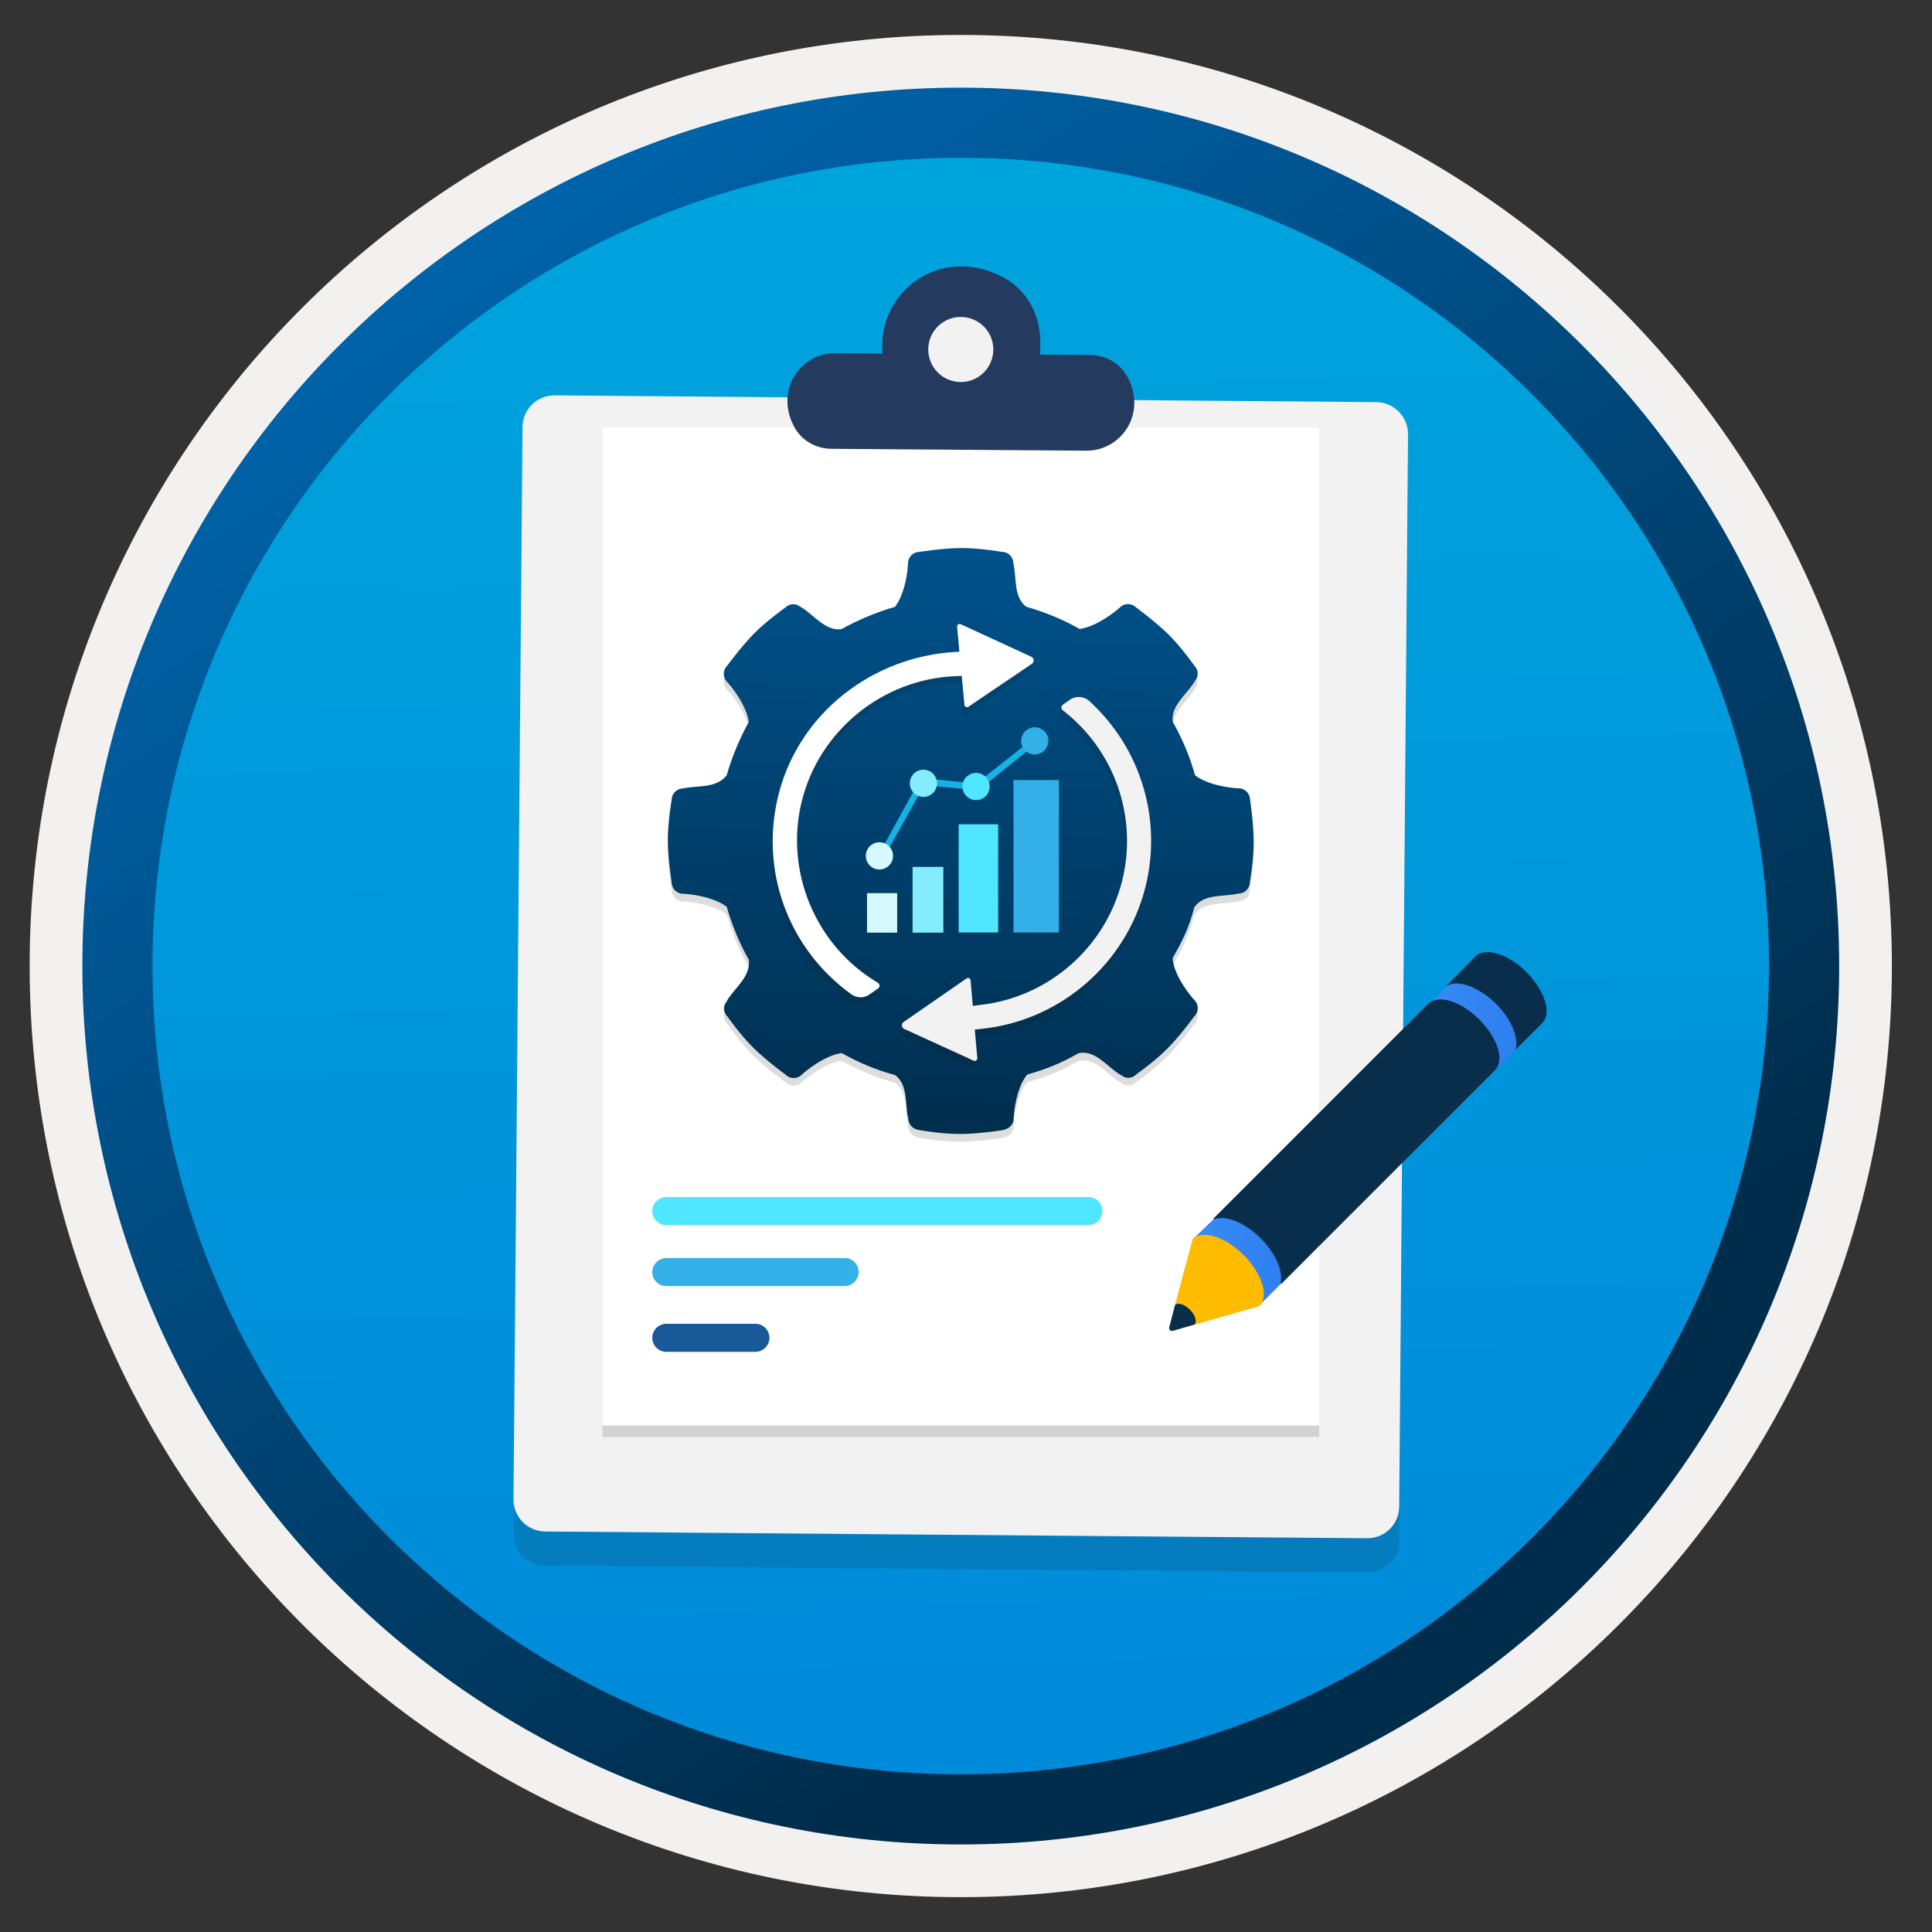 <svg width="103" height="103" viewBox="0 0 103 103" fill="none" xmlns="http://www.w3.org/2000/svg">
<rect x="0" y="0" width="103" height="103" fill="#333333" stroke="none"/>
<path d="M51.221 98.313C25.371 98.313 4.411 77.363 4.411 51.503C4.411 25.643 25.371 4.693 51.221 4.693C77.071 4.693 98.031 25.653 98.031 51.503C98.031 77.353 77.071 98.313 51.221 98.313Z" fill="url(#paint0_linear_339_25953)"/>
<path fill-rule="evenodd" clip-rule="evenodd" d="M97.121 51.503C97.121 76.853 76.571 97.403 51.221 97.403C25.871 97.403 5.321 76.853 5.321 51.503C5.321 26.153 25.871 5.603 51.221 5.603C76.571 5.603 97.121 26.153 97.121 51.503ZM51.221 1.863C78.641 1.863 100.861 24.083 100.861 51.503C100.861 78.923 78.631 101.143 51.221 101.143C23.801 101.143 1.581 78.913 1.581 51.503C1.581 24.083 23.801 1.863 51.221 1.863Z" fill="#F2F1F0"/>
<path fill-rule="evenodd" clip-rule="evenodd" d="M94.311 51.503C94.311 75.303 75.021 94.593 51.221 94.593C27.421 94.593 8.131 75.303 8.131 51.503C8.131 27.703 27.421 8.413 51.221 8.413C75.021 8.413 94.311 27.703 94.311 51.503ZM51.221 4.673C77.081 4.673 98.051 25.643 98.051 51.503C98.051 77.363 77.081 98.333 51.221 98.333C25.361 98.333 4.391 77.363 4.391 51.503C4.391 25.643 25.351 4.673 51.221 4.673Z" fill="url(#paint1_linear_339_25953)"/>
<path opacity="0.15" d="M73.366 23.248L29.566 22.888C28.616 22.878 27.846 23.638 27.846 24.588L27.376 81.748C27.366 82.698 28.126 83.468 29.076 83.468L72.876 83.828C73.826 83.838 74.596 83.078 74.596 82.128L75.066 24.968C75.056 24.028 74.296 23.258 73.366 23.248Z" fill="#1F1D20"/>
<path d="M73.376 21.438L29.576 21.078C28.626 21.068 27.856 21.828 27.856 22.778L27.376 79.928C27.366 80.878 28.126 81.648 29.076 81.648L72.876 82.008C73.826 82.018 74.596 81.258 74.596 80.308L75.066 23.148C75.066 22.218 74.316 21.448 73.376 21.438Z" fill="#F2F2F2"/>
<path opacity="0.15" d="M70.326 23.398H32.116V76.608H70.326V23.398Z" fill="#1F1D20"/>
<path d="M70.326 22.787H32.116V75.997H70.326V22.787Z" fill="white"/>
<path fill-rule="evenodd" clip-rule="evenodd" d="M53.506 14.797C54.746 15.467 55.466 16.797 55.456 18.198V18.538C55.456 18.668 55.446 18.777 55.436 18.907L58.126 18.927C58.926 18.938 59.676 19.337 60.076 20.038C61.196 22.027 59.776 24.047 57.906 24.027L44.326 23.927C43.526 23.918 42.776 23.517 42.376 22.817C41.256 20.828 42.676 18.808 44.546 18.828L47.046 18.848C47.036 18.727 47.036 18.608 47.036 18.477V18.367C47.076 15.328 50.306 13.078 53.506 14.797Z" fill="#243A5E"/>
<path d="M51.206 20.368C52.166 20.378 52.946 19.608 52.956 18.648C52.966 17.688 52.196 16.908 51.236 16.898C50.276 16.888 49.496 17.658 49.486 18.618C49.486 19.578 50.246 20.358 51.206 20.368Z" fill="#F2F2F2"/>
<path d="M45.262 56.757C43.923 55.806 42.831 54.548 42.079 53.088C41.327 51.628 40.936 50.009 40.939 48.367C40.939 45.639 42.023 43.022 43.952 41.093C45.881 39.164 48.498 38.08 51.226 38.08" stroke="white" stroke-miterlimit="10" stroke-linecap="round"/>
<path d="M58.077 40.711C59.156 41.673 60.019 42.853 60.609 44.172C61.199 45.492 61.504 46.922 61.502 48.367C61.502 51.098 60.418 53.717 58.487 55.648C56.556 57.579 53.936 58.664 51.206 58.664" stroke="white" stroke-miterlimit="10" stroke-linecap="round"/>
<path d="M50.546 36.593L53.382 38.231L50.546 39.866V36.593Z" fill="white"/>
<path d="M51.16 56.967L48.324 58.605L51.16 60.24V56.967Z" fill="white"/>
<path d="M77.424 52.332L76.024 53.682L79.484 57.272L81.574 55.182L80.894 52.052L77.424 52.332Z" fill="url(#paint2_linear_339_25953)"/>
<path d="M65.024 64.691L63.624 66.031L67.124 69.611L69.134 67.591L68.464 64.451L65.024 64.691Z" fill="url(#paint3_linear_339_25953)"/>
<path d="M81.384 51.831C80.414 50.861 79.214 50.481 78.684 50.971H78.674L77.144 52.522C77.134 52.532 77.144 52.551 77.164 52.541C77.744 52.221 78.844 52.621 79.754 53.511C80.574 54.331 80.974 55.312 80.804 55.922C80.804 55.941 80.814 55.952 80.824 55.931L82.224 54.541L82.234 54.532C82.234 54.532 82.234 54.532 82.234 54.522L82.244 54.511C82.734 54.011 82.354 52.812 81.384 51.831Z" fill="#092E4C"/>
<path d="M78.864 54.351C77.904 53.391 76.724 53.011 76.174 53.481L64.704 64.951C64.684 64.971 64.704 65.011 64.734 65.001C65.344 64.771 66.354 65.161 67.214 66.021C68.014 66.821 68.414 67.771 68.274 68.391C68.264 68.421 68.314 68.451 68.334 68.421L79.734 57.021C80.204 56.491 79.834 55.311 78.864 54.351Z" fill="#092E4C"/>
<path d="M66.304 66.912C65.314 65.922 64.104 65.552 63.584 66.052V66.062L62.644 69.572C62.794 69.422 62.884 69.692 63.164 69.972C63.454 70.252 63.344 70.202 63.194 70.352L62.524 70.952L67.154 69.632C67.664 69.112 67.284 67.892 66.304 66.912Z" fill="#FFBB00"/>
<path d="M63.434 69.822C63.154 69.542 62.804 69.422 62.644 69.572L62.334 70.762C62.304 70.882 62.414 70.982 62.524 70.952L63.684 70.612C63.834 70.462 63.724 70.102 63.434 69.822Z" fill="#092E4C"/>
<path opacity="0.15" d="M66.643 43.048C66.643 42.715 66.37 42.438 66.032 42.438C65.811 42.438 64.447 42.316 63.711 41.745C63.711 41.745 63.715 41.736 63.711 41.745C63.434 40.736 63.027 39.792 62.525 38.895C62.395 38.047 63.274 37.428 63.676 36.765C63.746 36.648 63.789 36.583 63.815 36.535C63.889 36.319 63.85 36.072 63.676 35.903C63.676 35.903 63.001 34.938 62.308 34.249C61.615 33.561 60.567 32.794 60.567 32.794C60.329 32.556 59.944 32.556 59.706 32.794C59.55 32.946 58.511 33.803 57.571 33.942C57.558 33.942 57.558 33.942 57.558 33.942C56.688 33.448 55.709 33.041 54.73 32.764H54.717C54.025 32.253 54.206 31.196 54.025 30.443C54.025 30.11 53.752 29.832 53.414 29.832C53.414 29.832 52.254 29.629 51.275 29.629C50.296 29.629 49.019 29.832 49.019 29.832C48.685 29.832 48.408 30.105 48.408 30.443C48.408 30.664 48.287 32.028 47.715 32.764C46.746 33.037 45.728 33.47 44.866 33.95C44.018 34.08 43.398 33.201 42.736 32.799C42.619 32.729 42.554 32.686 42.506 32.66C42.29 32.586 42.043 32.625 41.874 32.799C41.874 32.799 40.909 33.474 40.22 34.167C39.532 34.86 38.765 35.908 38.765 35.908C38.527 36.146 38.527 36.531 38.765 36.769C38.917 36.921 39.8 37.977 39.917 38.9V38.908C39.436 39.77 39.016 40.783 38.739 41.753C38.739 41.753 38.752 41.736 38.739 41.753C38.146 42.472 37.172 42.264 36.418 42.446C36.085 42.446 35.808 42.719 35.808 43.057C35.808 43.057 35.604 44.217 35.604 45.196C35.604 46.174 35.808 47.452 35.808 47.452C35.808 47.785 36.08 48.062 36.418 48.062C36.639 48.062 38.003 48.184 38.739 48.755C38.757 48.746 38.748 48.768 38.748 48.768C39.029 49.742 39.432 50.717 39.921 51.574C39.913 51.587 39.921 51.574 39.926 51.604C40.008 52.492 39.176 53.072 38.774 53.735C38.705 53.852 38.661 53.917 38.635 53.964C38.562 54.181 38.601 54.428 38.774 54.596C38.774 54.596 39.449 55.562 40.142 56.251C40.835 56.944 41.883 57.706 41.883 57.706C42.121 57.944 42.506 57.944 42.745 57.706C42.896 57.554 43.953 56.671 44.875 56.554C44.875 56.554 44.871 56.558 44.888 56.562C45.776 57.056 46.689 57.446 47.69 57.719C47.698 57.723 47.728 57.731 47.728 57.731C48.421 58.242 48.239 59.299 48.421 60.053C48.46 60.39 48.647 60.607 49.032 60.663C49.032 60.663 50.192 60.867 51.171 60.867C52.15 60.867 53.427 60.667 53.427 60.667C53.76 60.611 54.038 60.395 54.038 60.057C54.038 59.836 54.159 58.472 54.73 57.736C54.73 57.736 54.756 57.714 54.778 57.693C55.796 57.407 56.571 57.091 57.471 56.575C57.519 56.558 57.467 56.562 57.575 56.545C58.424 56.415 59.043 57.294 59.706 57.697C59.823 57.766 59.888 57.809 59.935 57.836C60.152 57.909 60.398 57.87 60.567 57.697C60.567 57.697 61.533 57.021 62.221 56.329C62.914 55.636 63.676 54.588 63.676 54.588C63.915 54.35 63.915 53.964 63.676 53.726C63.525 53.575 62.642 52.518 62.525 51.596C62.512 51.501 62.52 51.487 62.533 51.462C63.049 50.556 63.369 49.894 63.651 48.863C63.651 48.863 63.638 48.829 63.702 48.742C64.213 48.049 65.27 48.231 66.023 48.049C66.357 48.049 66.634 47.776 66.634 47.439C66.634 47.439 66.838 46.278 66.838 45.3C66.842 44.33 66.643 43.048 66.643 43.048Z" fill="#1F1D20"/>
<path d="M66.643 42.637C66.643 42.303 66.37 42.026 66.032 42.026C65.811 42.026 64.447 41.905 63.711 41.334C63.711 41.334 63.715 41.325 63.711 41.334C63.434 40.325 63.027 39.381 62.525 38.484C62.395 37.636 63.274 37.016 63.676 36.354C63.746 36.237 63.789 36.172 63.815 36.124C63.889 35.908 63.85 35.661 63.676 35.492C63.676 35.492 63.001 34.526 62.308 33.838C61.615 33.15 60.567 32.383 60.567 32.383C60.329 32.145 59.944 32.145 59.706 32.383C59.55 32.535 58.511 33.392 57.571 33.531C57.558 33.531 57.558 33.531 57.558 33.531C56.688 33.037 55.709 32.63 54.73 32.353H54.717C54.025 31.842 54.206 30.785 54.025 30.032C54.025 29.698 53.752 29.421 53.414 29.421C53.414 29.421 52.254 29.218 51.275 29.218C50.296 29.218 49.019 29.421 49.019 29.421C48.685 29.421 48.408 29.694 48.408 30.032C48.408 30.253 48.287 31.617 47.715 32.353C46.746 32.626 45.728 33.059 44.866 33.539C44.018 33.669 43.398 32.79 42.736 32.387C42.619 32.318 42.554 32.275 42.506 32.249C42.29 32.175 42.043 32.214 41.874 32.387C41.874 32.387 40.909 33.063 40.22 33.756C39.532 34.449 38.765 35.496 38.765 35.496C38.527 35.735 38.527 36.12 38.765 36.358C38.917 36.51 39.8 37.566 39.917 38.489V38.497C39.436 39.359 39.016 40.372 38.739 41.342C38.739 41.342 38.752 41.325 38.739 41.342C38.146 42.061 37.172 41.853 36.418 42.035C36.085 42.035 35.808 42.308 35.808 42.645C35.808 42.645 35.604 43.806 35.604 44.785C35.604 45.763 35.808 47.041 35.808 47.041C35.808 47.374 36.08 47.651 36.418 47.651C36.639 47.651 38.003 47.772 38.739 48.344C38.757 48.335 38.748 48.357 38.748 48.357C39.029 49.331 39.432 50.306 39.921 51.163C39.913 51.176 39.921 51.163 39.926 51.193C40.008 52.081 39.176 52.661 38.774 53.324C38.705 53.441 38.661 53.505 38.635 53.553C38.562 53.77 38.601 54.017 38.774 54.185C38.774 54.185 39.449 55.151 40.142 55.84C40.835 56.532 41.883 57.294 41.883 57.294C42.121 57.533 42.506 57.533 42.745 57.294C42.896 57.143 43.953 56.26 44.875 56.143C44.875 56.143 44.871 56.147 44.888 56.151C45.776 56.645 46.689 57.035 47.69 57.307C47.698 57.312 47.728 57.32 47.728 57.32C48.421 57.831 48.239 58.888 48.421 59.641C48.46 59.979 48.647 60.196 49.032 60.252C49.032 60.252 50.192 60.455 51.171 60.455C52.15 60.455 53.427 60.256 53.427 60.256C53.76 60.2 54.038 59.983 54.038 59.646C54.038 59.425 54.159 58.061 54.73 57.325C54.73 57.325 54.756 57.303 54.778 57.281C55.796 56.996 56.571 56.679 57.471 56.164C57.519 56.147 57.467 56.151 57.575 56.134C58.424 56.004 59.043 56.883 59.706 57.286C59.823 57.355 59.888 57.398 59.935 57.424C60.152 57.498 60.398 57.459 60.567 57.286C60.567 57.286 61.533 56.61 62.221 55.917C62.914 55.225 63.676 54.177 63.676 54.177C63.915 53.939 63.915 53.553 63.676 53.315C63.525 53.163 62.642 52.107 62.525 51.185C62.512 51.089 62.52 51.076 62.533 51.05C63.049 50.145 63.369 49.483 63.651 48.452C63.651 48.452 63.638 48.418 63.702 48.331C64.213 47.638 65.27 47.82 66.023 47.638C66.357 47.638 66.634 47.365 66.634 47.028C66.634 47.028 66.838 45.867 66.838 44.889C66.842 43.914 66.643 42.637 66.643 42.637Z" fill="url(#paint4_linear_339_25953)"/>
<path d="M59.952 57.42C59.948 57.42 59.948 57.416 59.944 57.416C59.948 57.416 59.952 57.42 59.952 57.42Z" fill="#9FC2F6"/>
<path d="M59.944 57.416C59.857 57.364 59.714 57.277 59.714 57.277C59.784 57.342 59.862 57.386 59.944 57.416Z" fill="#9FC2F6"/>
<path d="M59.953 57.42C60.035 57.463 60.018 57.459 59.953 57.42V57.42Z" fill="#9FC2F6"/>
<path d="M42.532 32.258C42.619 32.31 42.762 32.396 42.762 32.396C42.693 32.331 42.615 32.284 42.532 32.258Z" fill="#9FC2F6"/>
<path d="M42.524 32.253C42.528 32.253 42.528 32.257 42.532 32.257C42.528 32.257 42.524 32.253 42.524 32.253Z" fill="#9FC2F6"/>
<path d="M42.524 32.253C42.446 32.206 42.459 32.214 42.524 32.253V32.253Z" fill="#9FC2F6"/>
<path d="M38.653 53.553C38.609 53.631 38.618 53.614 38.653 53.553V53.553Z" fill="#9FC2F6"/>
<path d="M38.653 53.553C38.653 53.549 38.657 53.549 38.657 53.545C38.657 53.549 38.653 53.553 38.653 53.553Z" fill="#9FC2F6"/>
<path d="M38.657 53.545C38.709 53.458 38.795 53.315 38.795 53.315C38.735 53.38 38.687 53.463 38.657 53.545Z" fill="#9FC2F6"/>
<path d="M63.819 36.129C63.767 36.215 63.681 36.358 63.681 36.358C63.741 36.289 63.789 36.211 63.819 36.129Z" fill="#9FC2F6"/>
<path d="M63.824 36.12C63.824 36.124 63.819 36.124 63.819 36.129C63.819 36.124 63.824 36.12 63.824 36.12Z" fill="#9FC2F6"/>
<path d="M63.824 36.12C63.867 36.041 63.858 36.059 63.824 36.12V36.12Z" fill="#9FC2F6"/>
<path d="M53.278 50.047C53.274 50.047 53.274 50.042 53.278 50.047V50.047Z" fill="#F2F1F0"/>
<path d="M53.274 50.043C53.247 50.016 53.207 49.976 53.207 49.976C53.225 50.007 53.247 50.029 53.274 50.043Z" fill="#F2F1F0"/>
<path d="M53.278 50.047C53.302 50.07 53.297 50.066 53.278 50.047V50.047Z" fill="#F2F1F0"/>
<path d="M49.163 39.527C49.189 39.554 49.23 39.595 49.23 39.595C49.216 39.568 49.189 39.541 49.163 39.527Z" fill="#F2F1F0"/>
<path d="M49.163 39.523C49.167 39.523 49.167 39.528 49.163 39.523V39.523Z" fill="#F2F1F0"/>
<path d="M49.163 39.524C49.14 39.5 49.145 39.505 49.163 39.524V39.524Z" fill="#F2F1F0"/>
<path opacity="0.15" d="M52.184 53.948C55.808 53.537 58.837 50.887 59.727 47.348C60.58 43.947 59.333 40.372 56.558 38.236C56.5 38.191 56.491 38.129 56.491 38.093C56.491 38.066 56.5 37.995 56.567 37.946L56.956 37.673C57.264 37.459 57.698 37.49 57.979 37.749C60.728 40.256 61.876 44.054 60.973 47.661C59.955 51.732 56.46 54.77 52.277 55.222L51.875 55.266L52.009 56.786C52.018 56.889 51.911 56.969 51.817 56.924L48.108 55.231C47.956 55.159 47.938 54.954 48.077 54.86L51.433 52.536C51.518 52.478 51.643 52.532 51.647 52.639L51.763 54.002L52.184 53.948Z" fill="#1F1D20"/>
<path opacity="0.15" d="M51.535 38.053C51.45 38.111 51.33 38.057 51.321 37.95L51.178 36.408L50.785 36.426C46.937 36.6 43.59 39.335 42.656 43.071C41.718 46.816 43.385 50.802 46.705 52.768C46.781 52.813 46.794 52.884 46.794 52.92C46.794 52.938 46.794 52.951 46.79 52.974C46.781 53.005 46.758 53.05 46.714 53.077L46.245 53.403C45.963 53.599 45.579 53.59 45.288 53.38C41.883 50.923 40.364 46.686 41.441 42.624C42.571 38.348 46.455 35.363 50.87 35.121L51.053 35.112L50.928 33.781C50.919 33.678 51.026 33.597 51.124 33.647L54.878 35.385C55.03 35.456 55.048 35.662 54.909 35.76L51.535 38.053Z" fill="#1F1D20"/>
<path d="M52.277 53.573C55.901 53.162 58.931 50.512 59.82 46.973C60.674 43.572 59.427 39.997 56.652 37.861C56.594 37.816 56.585 37.754 56.585 37.718C56.585 37.691 56.594 37.62 56.661 37.571L57.05 37.298C57.358 37.084 57.792 37.115 58.073 37.374C60.821 39.877 61.97 43.675 61.067 47.286C60.048 51.357 56.554 54.395 52.371 54.847L51.969 54.891L52.103 56.411C52.112 56.514 52.005 56.594 51.911 56.549L48.206 54.856C48.054 54.784 48.036 54.579 48.175 54.485L51.531 52.161C51.616 52.103 51.741 52.157 51.745 52.264L51.862 53.627L52.277 53.573Z" fill="#F2F2F2"/>
<path d="M51.629 37.678C51.544 37.736 51.424 37.682 51.415 37.575L51.272 36.033L50.879 36.051C47.031 36.225 43.684 38.96 42.75 42.696C41.812 46.441 43.478 50.427 46.799 52.393C46.875 52.438 46.888 52.509 46.888 52.545C46.888 52.563 46.888 52.576 46.883 52.599C46.875 52.63 46.852 52.675 46.807 52.701L46.338 53.028C46.057 53.224 45.672 53.215 45.382 53.005C41.977 50.547 40.458 46.311 41.535 42.249C42.665 37.977 46.544 34.996 50.963 34.755L51.147 34.746L51.026 33.414C51.017 33.312 51.124 33.231 51.223 33.28L54.981 35.014C55.133 35.086 55.151 35.291 55.012 35.39L51.629 37.678Z" fill="white"/>
<path d="M47.835 47.616H46.222V49.722H47.831V47.616H47.835Z" fill="#D5F9FD"/>
<path d="M50.286 46.217H48.652V49.722H50.293V46.217H50.286Z" fill="#84ECFD"/>
<path d="M53.216 43.944H51.11V49.712H53.216V43.944Z" fill="#50E6FF"/>
<path d="M56.453 41.587H54.033V49.712H56.453V41.587Z" fill="#32B0E7"/>
<path d="M47.171 45.636L46.879 45.498L49.095 41.48L52.05 41.773L55.114 39.352L55.353 39.569L52.16 42.131L49.274 41.858L47.171 45.636Z" fill="#16B2E6"/>
<path d="M46.697 46.33C47.083 46.434 47.483 46.204 47.586 45.818C47.69 45.431 47.461 45.032 47.074 44.928C46.687 44.825 46.288 45.054 46.184 45.441C46.081 45.83 46.31 46.226 46.697 46.33Z" fill="#D5F9FD"/>
<path d="M49.042 42.461C49.428 42.565 49.828 42.335 49.931 41.949C50.035 41.562 49.806 41.163 49.419 41.059C49.032 40.955 48.633 41.185 48.529 41.572C48.426 41.958 48.655 42.357 49.042 42.461Z" fill="#84ECFD"/>
<path d="M51.849 42.631C52.235 42.735 52.634 42.505 52.738 42.119C52.842 41.732 52.612 41.333 52.226 41.229C51.839 41.125 51.44 41.355 51.336 41.741C51.232 42.128 51.462 42.524 51.849 42.631Z" fill="#50E6FF"/>
<path d="M54.81 40.132C55.297 40.399 55.878 40.062 55.894 39.506C55.9 39.245 55.753 38.991 55.526 38.865C55.039 38.598 54.458 38.934 54.442 39.49C54.435 39.751 54.58 40.006 54.81 40.132Z" fill="#32B0E7"/>
<path d="M58.034 63.819H35.522C35.108 63.819 34.774 64.16 34.774 64.567C34.774 64.98 35.115 65.314 35.522 65.314H58.027C58.441 65.314 58.774 64.973 58.774 64.567C58.782 64.153 58.448 63.819 58.034 63.819Z" fill="#50E6FF"/>
<path d="M45.034 67.07H35.522C35.108 67.07 34.774 67.411 34.774 67.818C34.774 68.231 35.115 68.565 35.522 68.565H45.027C45.441 68.565 45.774 68.224 45.774 67.818C45.782 67.411 45.448 67.07 45.034 67.07Z" fill="#32B0E7"/>
<path fill-rule="evenodd" clip-rule="evenodd" d="M35.522 70.575H40.274C40.688 70.575 41.022 70.916 41.022 71.323C41.022 71.736 40.681 72.07 40.274 72.07H35.522C35.108 72.07 34.774 71.729 34.774 71.323C34.774 70.916 35.108 70.575 35.522 70.575Z" fill="#185A97"/>
<defs>
<linearGradient id="paint0_linear_339_25953" x1="49.447" y1="-13.286" x2="53.429" y2="132.484" gradientUnits="userSpaceOnUse">
<stop stop-color="#00ABDE"/>
<stop offset="1" stop-color="#007ED8"/>
</linearGradient>
<linearGradient id="paint1_linear_339_25953" x1="2.651" y1="-20.12" x2="98.179" y2="120.762" gradientUnits="userSpaceOnUse">
<stop stop-color="#007ED8"/>
<stop offset="0.707" stop-color="#002D4C"/>
</linearGradient>
<linearGradient id="paint2_linear_339_25953" x1="76.026" y1="54.663" x2="81.571" y2="54.663" gradientUnits="userSpaceOnUse">
<stop stop-color="#388CF4"/>
<stop offset="1" stop-color="#2C7CEF"/>
</linearGradient>
<linearGradient id="paint3_linear_339_25953" x1="63.624" y1="67.029" x2="69.134" y2="67.029" gradientUnits="userSpaceOnUse">
<stop stop-color="#388CF4"/>
<stop offset="1" stop-color="#2C7CEF"/>
</linearGradient>
<linearGradient id="paint4_linear_339_25953" x1="52.43" y1="-8.504" x2="50.221" y2="90.182" gradientUnits="userSpaceOnUse">
<stop stop-color="#007ED8"/>
<stop offset="0.707" stop-color="#002D4C"/>
</linearGradient>
</defs>
</svg>
